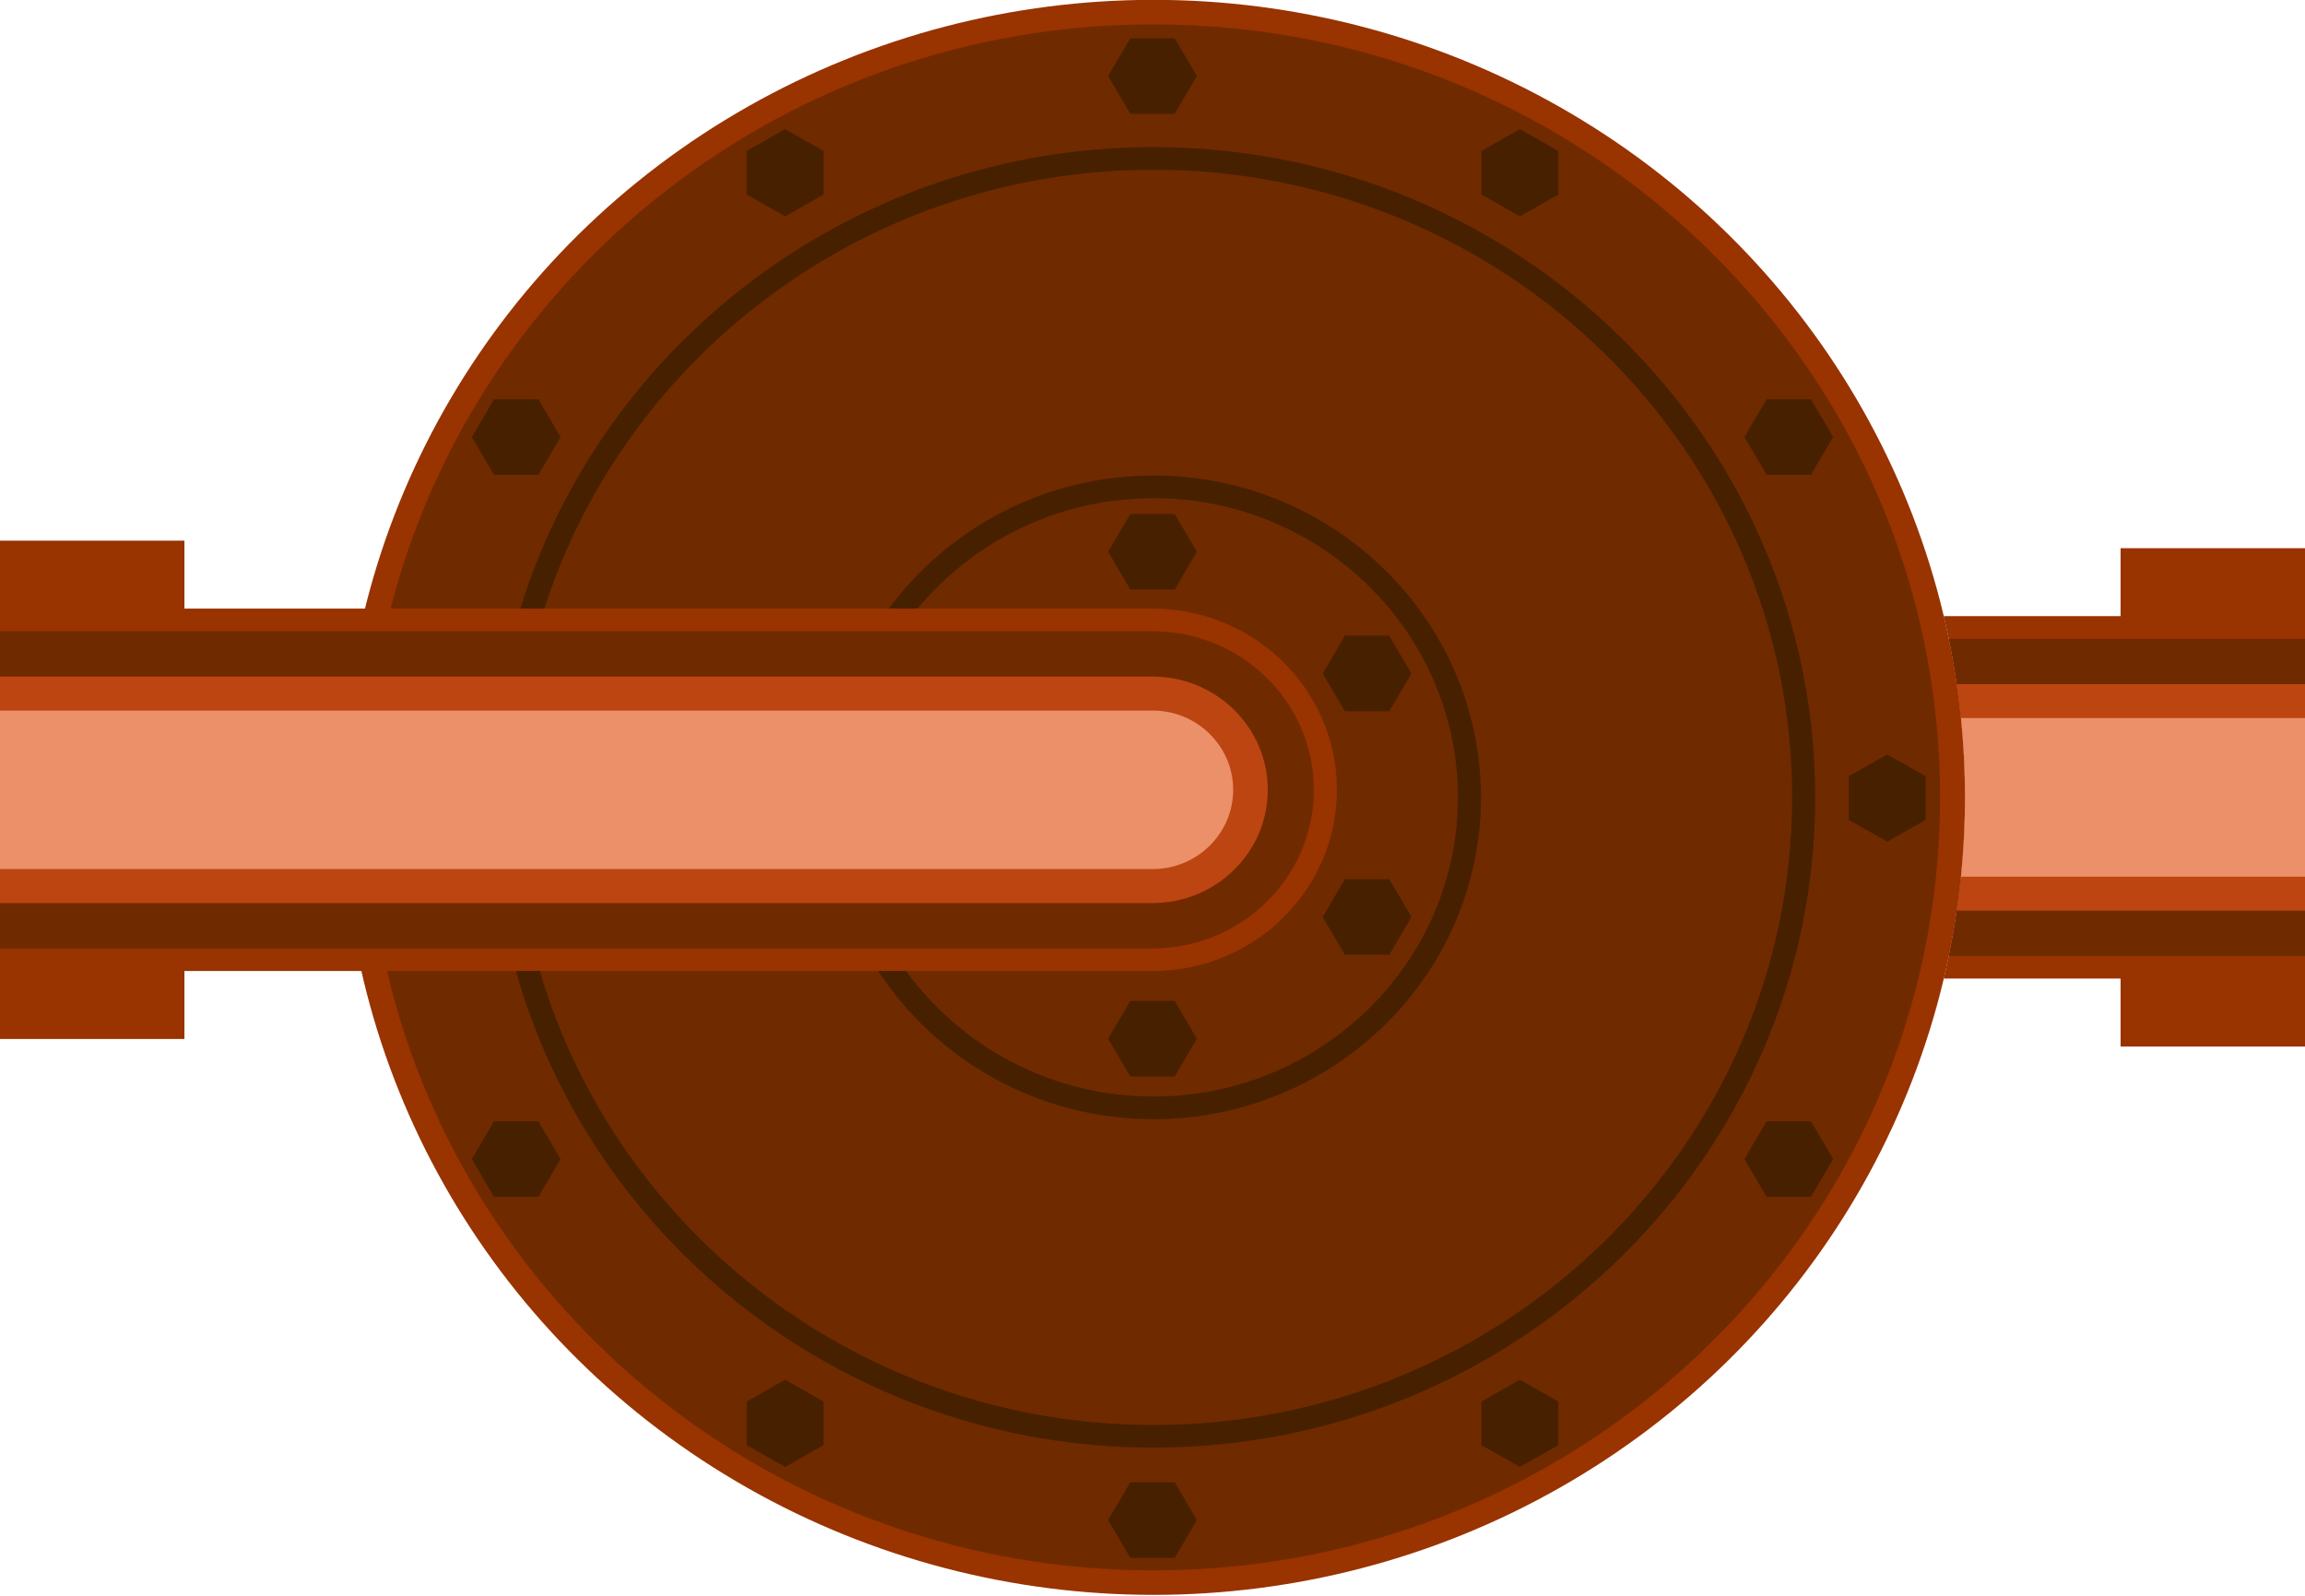 <?xml version='1.0' encoding='UTF-8' standalone='no'?>
<svg xmlns:svg="http://www.w3.org/2000/svg" version="1.2" xmlns:rdf="http://www.w3.org/1999/02/22-rdf-syntax-ns#" xmlns:xlink="http://www.w3.org/1999/xlink" xmlns:dc="http://purl.org/dc/elements/1.1/" xmlns:cc="http://creativecommons.org/ns#" width="52" xmlns="http://www.w3.org/2000/svg" height="36" xmlns:atv="http://webmi.atvise.com/2007/svgext">
 <defs/>
 <g id="id_2" atv:insensitive="true" atv:refpx="0" atv:refpy="0" transform="matrix(1,0,0,1,0,0)">
  <rect id="id_3" y="0" fill="#0000ff" fill-opacity="0" atv:refpx="26" atv:refpy="18" x="0" width="52.00" height="36.00"/>
 </g>
 <g id="id_1" atv:refpx="26" atv:refpy="18" transform="matrix(1,0,0,1,0,0)">
  <g id="layer1" atv:refpx="26" atv:refpy="18" transform="translate(-38.176,-16.387)">
   <g id="shape" atv:refpx="64.176" atv:refpy="34.387" transform="matrix(0.52,0,0,0.511,38.176,8.825)">
    <circle cy="50" id="circle96" fill="#993300" atv:refpx="50.042" atv:refpy="50" cx="50.042" r="35.208"/>
    <path id="path98" fill="#993300" atv:refpx="29" atv:refpy="49.667" d="M50,57.667L0,57.667L0,41.667L50,41.667C54.418,41.667 58,45.249 58,49.667C58,54.085 54.418,57.667 50,57.667"/>
    <path id="path100" fill="#993300" atv:refpx="4" atv:refpy="49.667" d="M8,60.667L0,60.667L0,38.667L8,38.667"/>
    <rect id="rect102" y="39" fill="#993300" atv:refpx="96" atv:refpy="50" x="92" width="8" height="22"/>
    <path id="path104" fill="#993300" atv:refpx="92.163" atv:refpy="50" d="M84.326,42C84.923,44.571 85.25,47.247 85.25,50C85.25,52.753 84.924,55.429 84.326,58L100,58L100,42Z"/>
   </g>
   <g id="dark" atv:refpx="64.176" atv:refpy="34.387" transform="matrix(0.52,0,0,0.511,38.176,8.825)">
    <path id="path107" fill="#702a00" atv:refpx="50.48" atv:refpy="50" d="M50.042,15.875C34.071,15.875 20.666,26.849 16.946,41.667L50,41.667C54.418,41.667 58,45.249 58,49.667C58,54.085 54.418,57.667 50,57.667L16.792,57.667C20.272,72.82 33.832,84.125 50.042,84.125C68.889,84.125 84.167,68.847 84.167,50C84.167,31.153 68.888,15.875 50.042,15.875"/>
    <path id="path109" fill="#702a00" atv:refpx="28.5" atv:refpy="49.667" d="M50,56.667C53.866,56.667 57,53.533 57,49.667C57,45.801 53.866,42.667 50,42.667L0,42.667L0,56.667Z"/>
    <path id="path111" fill="#702a00" atv:refpx="92.276" atv:refpy="50" d="M84.552,43C85.008,45.263 85.25,47.603 85.25,50C85.25,52.397 85.008,54.737 84.552,57L100,57L100,43Z"/>
   </g>
   <g id="light" atv:refpx="64.176" atv:refpy="34.302" transform="matrix(0.52,0,0,0.511,38.176,8.825)">
    <path id="path114" fill="#bc4512" atv:refpx="92.445" atv:refpy="50" d="M84.89,45C85.122,46.634 85.25,48.302 85.25,50C85.25,51.698 85.123,53.366 84.89,55L100,55L100,45Z"/>
    <g id="g118" atv:refpx="27.5" atv:refpy="49.667">
     <path id="path116" fill="#bc4512" atv:refpx="27.5" atv:refpy="49.667" d="M50,44.667L0,44.667L0,54.667L50,54.667C52.761,54.667 55,52.428 55,49.667C55,46.905 52.761,44.667 50,44.667"/>
    </g>
   </g>
   <g id="hlight" atv:refpx="64.176" atv:refpy="34.302" transform="matrix(0.52,0,0,0.511,38.176,8.825)">
    <path id="path121" fill="#eb9069" atv:refpx="26.75" atv:refpy="49.667" d="M50,53.167L0,53.167L0,46.167L50,46.167C51.933,46.167 53.5,47.734 53.5,49.667C53.5,51.6 51.933,53.167 50,53.167"/>
    <path id="path123" fill="#eb9069" atv:refpx="92.538" atv:refpy="50" d="M85.076,46.5C85.19,47.651 85.25,48.819 85.25,50C85.25,51.181 85.189,52.349 85.076,53.5L100,53.5L100,46.5Z"/>
   </g>
   <g id="shadow" atv:refpx="65.219" atv:refpy="34.403" transform="matrix(0.52,0,0,0.511,38.176,8.825)">
    <path id="path126" fill="#472000" atv:refpx="50.566" atv:refpy="50" d="M50.042,21.292C37.11,21.292 26.151,29.889 22.572,41.667L23.617,41.667C27.163,30.448 37.667,22.292 50.042,22.292C65.32,22.292 77.75,34.722 77.75,50C77.75,65.278 65.319,77.708 50.042,77.708C37.423,77.708 26.756,69.226 23.421,57.667L22.381,57.667C25.744,69.785 36.867,78.708 50.041,78.708C65.871,78.708 78.75,65.83 78.75,50C78.75,34.17 65.871,21.292 50.042,21.292"/>
    <path id="path128" fill="#472000" atv:refpx="51.174" atv:refpy="50" d="M50.042,35.792C45.322,35.792 41.144,38.115 38.559,41.667L39.806,41.667C42.23,38.695 45.916,36.792 50.042,36.792C57.325,36.792 63.25,42.717 63.25,50C63.25,57.283 57.324,63.208 50.042,63.208C45.619,63.208 41.706,61.015 39.308,57.667L38.099,57.667C40.629,61.595 45.032,64.208 50.041,64.208C57.875,64.208 64.25,57.833 64.25,50C64.25,42.166 57.876,35.792 50.042,35.792"/>
    <polygon id="polygon130" points="50.963,19.823 49.037,19.823 48.074,18.155 49.037,16.488 50.963,16.488 51.926,18.155 " fill="#472000" atv:refpx="50" atv:refpy="18.155"/>
    <polygon id="polygon132" points="50.963,40.823 49.037,40.823 48.074,39.155 49.037,37.488 50.963,37.488 51.926,39.155 " fill="#472000" atv:refpx="50" atv:refpy="39.156"/>
    <polygon id="polygon134" points="50.963,62.323 49.037,62.323 48.074,60.655 49.037,58.988 50.963,58.988 51.926,60.655 " fill="#472000" atv:refpx="50" atv:refpy="60.656"/>
    <polygon id="polygon136" points="61.235,55.28 60.273,56.948 58.347,56.948 57.384,55.28 58.347,53.613 60.273,53.613 " fill="#472000" atv:refpx="59.309" atv:refpy="55.281"/>
    <polygon id="polygon138" points="60.273,42.863 61.235,44.53 60.273,46.198 58.347,46.198 57.384,44.53 58.347,42.863 " fill="#472000" atv:refpx="59.309" atv:refpy="44.531"/>
    <polygon id="polygon140" points="50.963,83.573 49.037,83.573 48.074,81.905 49.037,80.238 50.963,80.238 51.926,81.905 " fill="#472000" atv:refpx="50" atv:refpy="81.905"/>
    <polygon id="polygon142" points="35.73,23.389 34.063,24.351 32.395,23.389 32.395,21.463 34.063,20.5 35.73,21.463 " fill="#472000" atv:refpx="34.063" atv:refpy="22.425"/>
    <polygon id="polygon144" points="67.605,78.598 65.938,79.56 64.27,78.598 64.27,76.672 65.938,75.709 67.605,76.672 " fill="#472000" atv:refpx="65.938" atv:refpy="77.635"/>
    <polygon id="polygon146" points="24.321,34.093 23.358,35.76 21.433,35.76 20.47,34.093 21.433,32.425 23.358,32.425 " fill="#472000" atv:refpx="22.395" atv:refpy="34.093"/>
    <polygon id="polygon148" points="79.53,65.968 78.567,67.635 76.642,67.635 75.679,65.968 76.642,64.3 78.567,64.3 " fill="#472000" atv:refpx="77.605" atv:refpy="65.968"/>
    <polygon id="polygon150" points="83.543,49.067 83.543,50.993 81.875,51.956 80.207,50.993 80.207,49.067 81.875,48.105 " fill="#472000" atv:refpx="81.875" atv:refpy="50.031"/>
    <polygon id="polygon152" points="23.358,64.3 24.321,65.968 23.358,67.635 21.433,67.635 20.47,65.968 21.433,64.3 " fill="#472000" atv:refpx="22.395" atv:refpy="65.968"/>
    <polygon id="polygon154" points="78.567,32.425 79.53,34.093 78.567,35.76 76.642,35.76 75.679,34.093 76.642,32.425 " fill="#472000" atv:refpx="77.605" atv:refpy="34.093"/>
    <polygon id="polygon156" points="34.063,75.709 35.73,76.672 35.73,78.598 34.063,79.56 32.395,78.598 32.395,76.672 " fill="#472000" atv:refpx="34.063" atv:refpy="77.635"/>
    <polygon id="polygon158" points="65.938,20.5 67.605,21.463 67.605,23.389 65.938,24.351 64.27,23.389 64.27,21.463 " fill="#472000" atv:refpx="65.938" atv:refpy="22.425"/>
   </g>
  </g>
 </g>
</svg>
